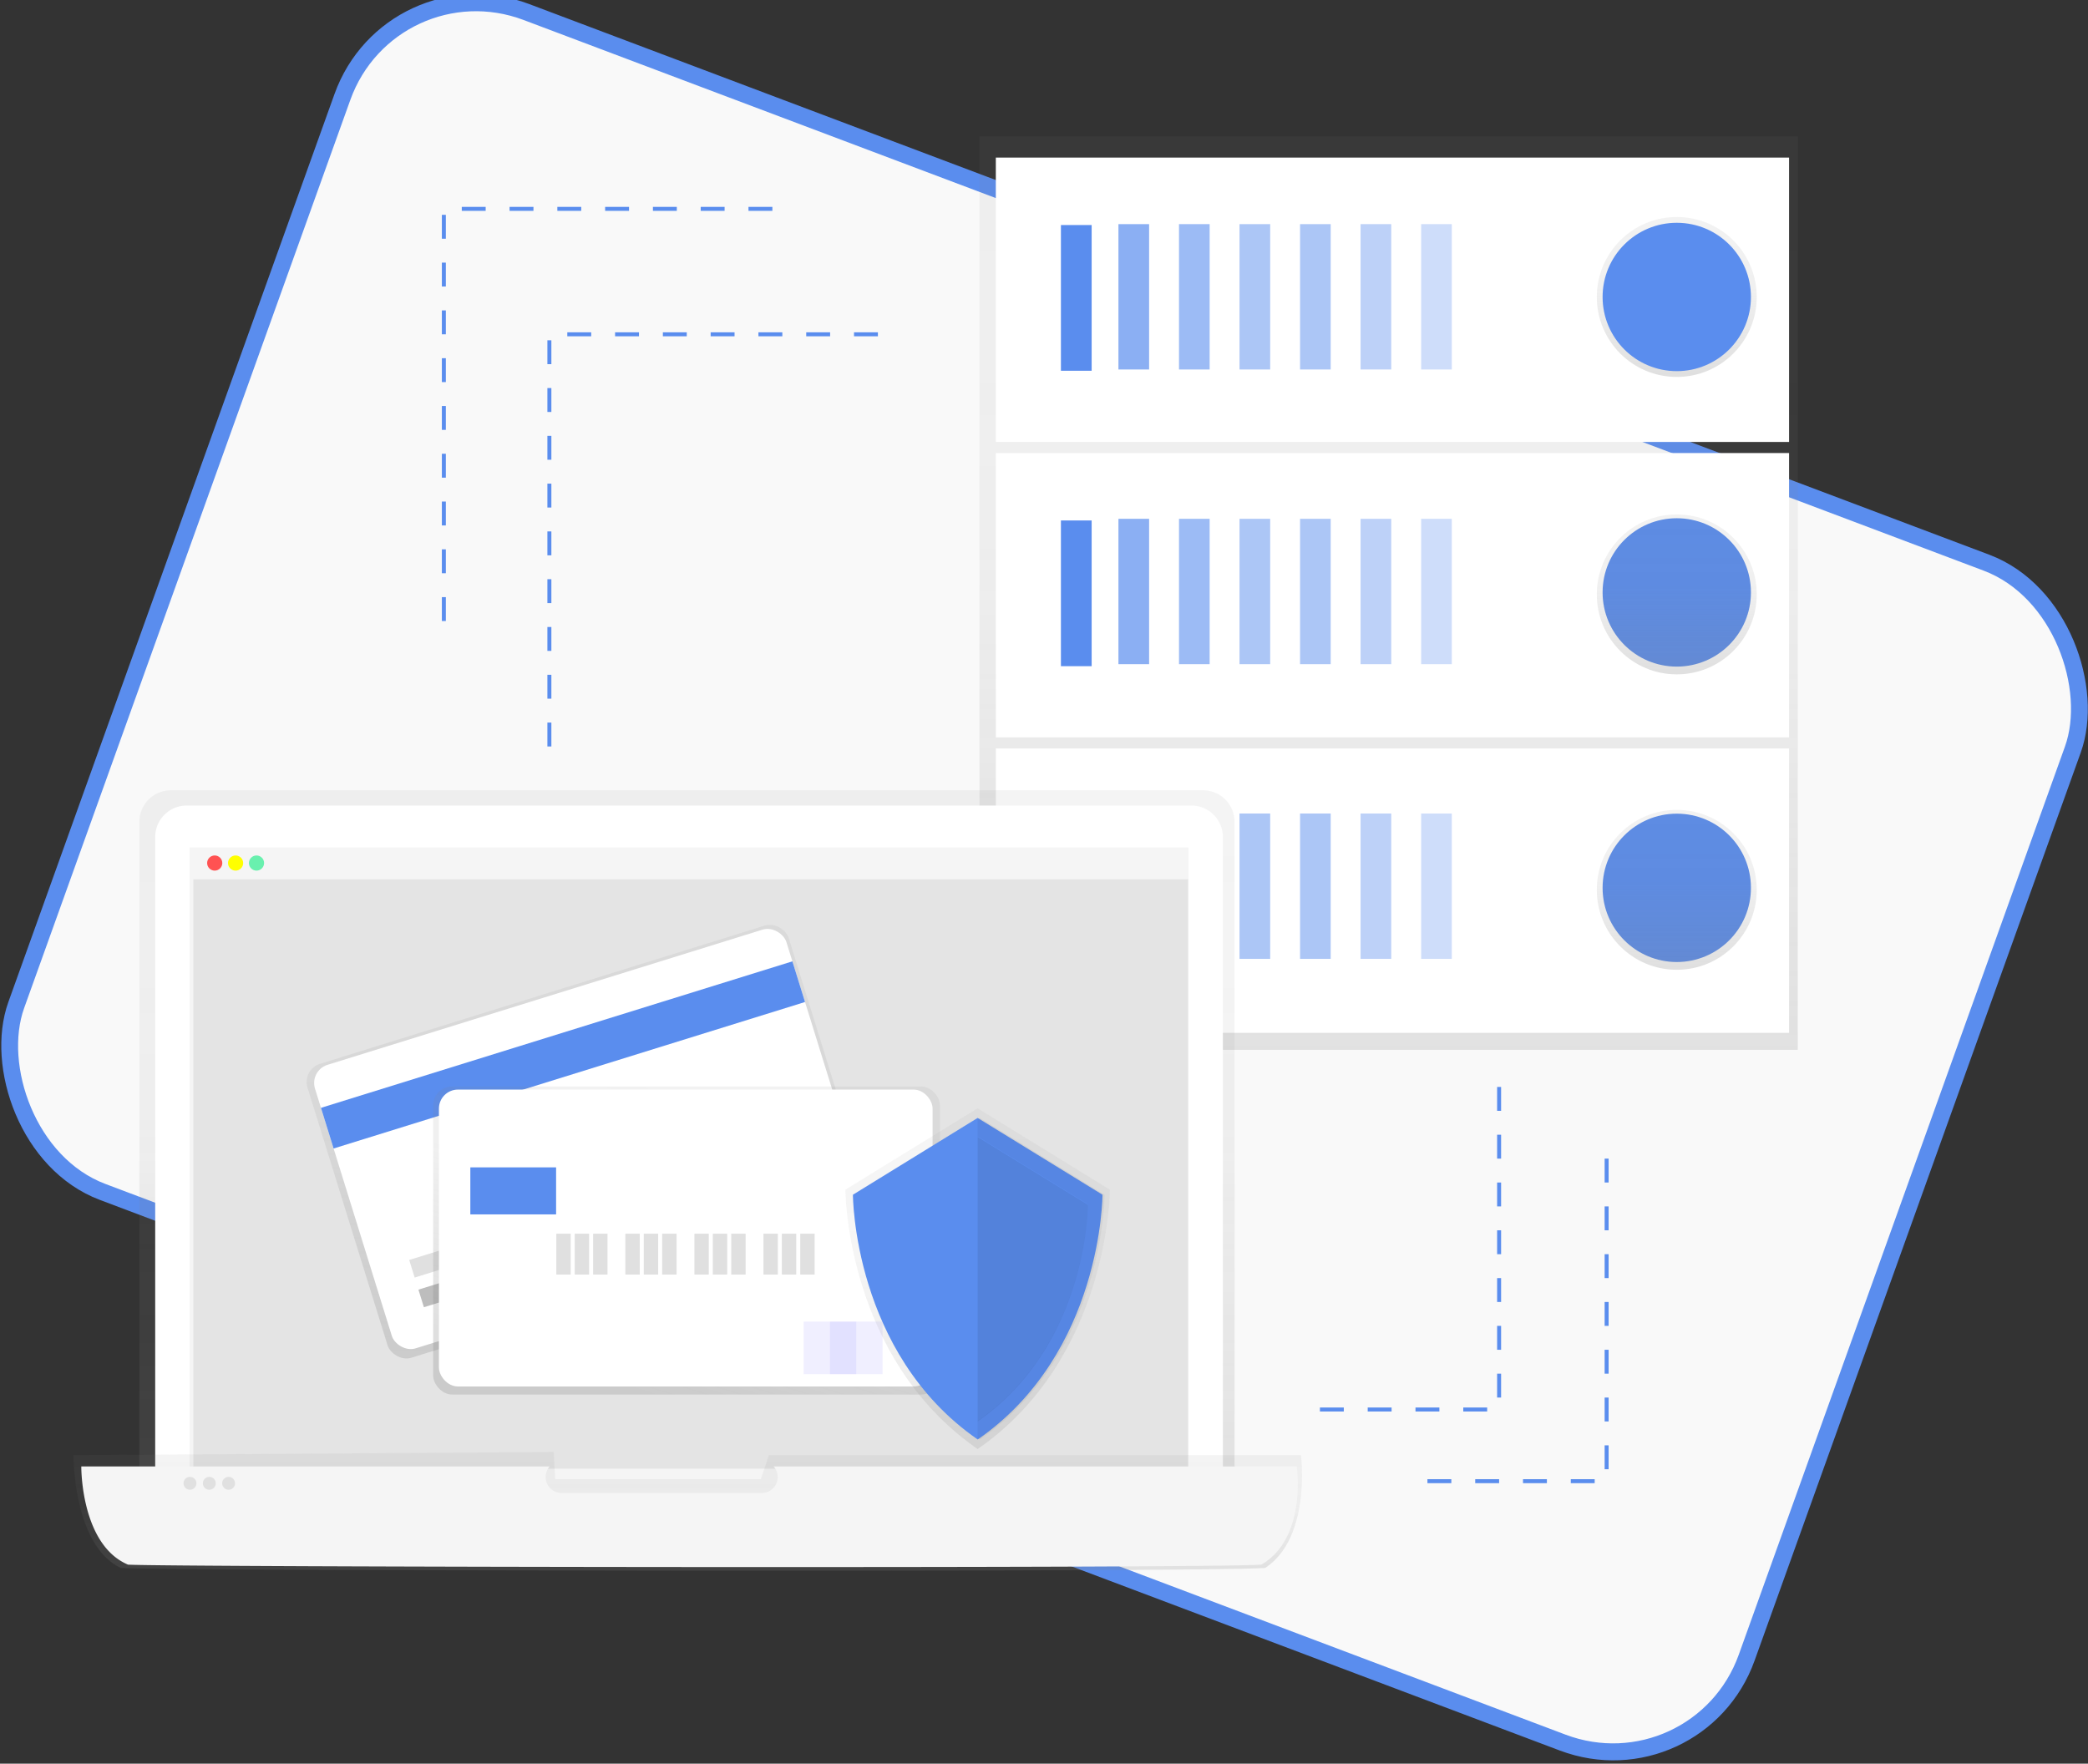 <svg xmlns="http://www.w3.org/2000/svg" xmlns:xlink="http://www.w3.org/1999/xlink" width="280.898" height="237.26" version="1.1" viewBox="0 0 74.321 62.775"><rect x="0" y="0" width="74.321" height="62.775" fill="#333333" stroke="none"/><title>SourceBINcc main</title><defs><linearGradient id="linearGradient2062-8-8-8-3" x1="660.5" x2="660.5" y1="458.72" gradientUnits="userSpaceOnUse"><stop offset="0" stop-color="gray" stop-opacity=".25"/><stop offset=".54" stop-color="gray" stop-opacity=".12"/><stop offset="1" stop-color="gray" stop-opacity=".1"/></linearGradient><linearGradient id="705039c9-bbaf-489f-8754-0d88ff1d230d-7-0-7" x1="802.94" x2="802.94" y1="120.14" y2="40.02" gradientTransform="matrix(.719 0 0 .719 121.22 156.71)" xlink:href="#linearGradient2062-8-8-8-3"/><linearGradient id="f1b18cc7-88bb-4220-8574-cb67e65e6847-8-7-5" x1="802.94" x2="802.94" y1="269.14" y2="189.02" gradientTransform="matrix(.719 0 0 .719 121.22 156.71)" xlink:href="#linearGradient2062-8-8-8-3"/><linearGradient id="729136a4-2a29-4999-b297-e6b2d53009e3-1-0-9" x1="802.94" x2="802.94" y1="417.14" y2="337.02" gradientTransform="matrix(.719 0 0 .719 121.22 156.71)" xlink:href="#linearGradient2062-8-8-8-3"/><linearGradient id="7a22862c-2f66-4029-a70d-d91858435973-1-0-92" x1="475.1" x2="475.1" y1="785.18" y2="418.21" xlink:href="#linearGradient2062-8-8-8-3"/><linearGradient id="668716b8-0ce2-4b29-be6e-2467fe221975-9-6-6" x1="475.5" x2="475.5" y1="810.19" y2="750.5" xlink:href="#linearGradient2062-8-8-8-3"/><linearGradient id="linearGradient953-4-9-0" x1="549.23" x2="549.23" y1="734.77" y2="126.57" gradientTransform="matrix(.975 .308 -.303 .99 144.2 -171.29)" gradientUnits="userSpaceOnUse" xlink:href="#b5076013-d6c0-4649-8f63-d536232108ef"/><linearGradient id="b5076013-d6c0-4649-8f63-d536232108ef" x1="549.23" x2="549.23" y1="734.77" y2="126.57" gradientTransform="matrix(.975 .308 -.303 .99 144.2 -171.29)" gradientUnits="userSpaceOnUse"><stop offset="0" stop-color="gray" stop-opacity=".25"/><stop offset=".535" stop-color="gray" stop-opacity=".12"/><stop offset="1" stop-color="gray" stop-opacity=".1"/></linearGradient><linearGradient id="be72c466-93ff-4e9c-a64c-30b94918ee69-2-0-9-3-9-3-0" x1="549.32" x2="549.32" y1="679.28" y2="233.84" xlink:href="#b5076013-d6c0-4649-8f63-d536232108ef"/><linearGradient id="032f3a0d-ef41-4ad6-8a52-90e2f3059f59-5-5-3-4" x1="459.55" x2="459.55" y1="723.31" y2="473.18" gradientUnits="userSpaceOnUse"><stop offset="0" stop-color="gray" stop-opacity=".25"/><stop offset=".54" stop-color="gray" stop-opacity=".12"/><stop offset="1" stop-color="gray" stop-opacity=".1"/></linearGradient></defs><g><g transform="translate(-39.964 -94.104) matrix(.373 0 0 .373 41.998 277.83)"><rect width="176.42" height="119.65" x="-137.73" y="-475.73" fill="#fff" fill-opacity=".965" stroke="#5a8dee" stroke-width="1.611" rx="13.783" transform="matrix(.936 .353 -.338 .941 0 0)"/><g><g transform="translate(-20.985 -561.6) translate(0,-3.034)"><g opacity=".8" transform="matrix(.19 0 0 .19 22.548 85.089)"><rect width="411" height="458.72" x="455" fill="url(#linearGradient2062-8-8-8-3)"/></g><rect width="285.65" height="102.4" x="453.15" y="376.85" fill="#fff" stroke-width=".719" transform="matrix(.265 0 0 .265 -9.524 43.627)"/><g fill="#5a8dee"><rect width="11.069" height="52.472" x="476.59" y="401.14" stroke-width=".719" transform="matrix(.265 0 0 .265 -9.524 43.627)"/><g opacity=".7" transform="matrix(.19 0 0 .19 22.548 85.089)"><rect width="15.4" height="73" x="524.81" y="340.06" fill="#5a8dee"/></g><g opacity=".6" transform="matrix(.19 0 0 .19 22.548 85.089)"><rect width="15.4" height="73" x="555.22" y="340.06" fill="#5a8dee"/></g><g opacity=".5" transform="matrix(.19 0 0 .19 22.548 85.089)"><rect width="15.4" height="73" x="585.62" y="340.06" fill="#5a8dee"/></g><g opacity=".5" transform="matrix(.19 0 0 .19 22.548 85.089)"><rect width="15.4" height="73" x="616.02" y="340.06" fill="#5a8dee"/></g><g opacity=".4" transform="matrix(.19 0 0 .19 22.548 85.089)"><rect width="15.4" height="73" x="646.42" y="340.06" fill="#5a8dee"/></g><g opacity=".3" transform="matrix(.19 0 0 .19 22.548 85.089)"><rect width="15.4" height="73" x="676.83" y="340.06" fill="#5a8dee"/></g><circle cx="698.36" cy="427.04" r="26.71" stroke-width=".719" transform="matrix(.265 0 0 .265 -9.524 43.627)"/></g><rect width="285.65" height="102.4" x="453.15" y="270.47" fill="#fff" stroke-width=".719" transform="matrix(.265 0 0 .265 -9.524 43.627)"/><g fill="#5a8dee"><rect width="11.069" height="52.472" x="476.59" y="294.75" stroke-width=".719" transform="matrix(.265 0 0 .265 -9.524 43.627)"/><g opacity=".7" transform="matrix(.19 0 0 .19 22.548 85.089)"><rect width="15.4" height="73" x="524.81" y="192.05" fill="#5a8dee"/></g><g opacity=".6" transform="matrix(.19 0 0 .19 22.548 85.089)"><rect width="15.4" height="73" x="555.22" y="192.05" fill="#5a8dee"/></g><g opacity=".5" transform="matrix(.19 0 0 .19 22.548 85.089)"><rect width="15.4" height="73" x="585.62" y="192.05" fill="#5a8dee"/></g><g opacity=".5" transform="matrix(.19 0 0 .19 22.548 85.089)"><rect width="15.4" height="73" x="616.02" y="192.05" fill="#5a8dee"/></g><g opacity=".4" transform="matrix(.19 0 0 .19 22.548 85.089)"><rect width="15.4" height="73" x="646.42" y="192.05" fill="#5a8dee"/></g><g opacity=".3" transform="matrix(.19 0 0 .19 22.548 85.089)"><rect width="15.4" height="73" x="676.83" y="192.05" fill="#5a8dee"/></g><circle cx="698.36" cy="320.66" r="26.71" stroke-width=".719" transform="matrix(.265 0 0 .265 -9.524 43.627)"/></g><rect width="285.65" height="102.4" x="453.15" y="164.08" fill="#fff" stroke-width=".719" transform="matrix(.265 0 0 .265 -9.524 43.627)"/><g fill="#5a8dee"><rect width="11.069" height="52.472" x="476.59" y="188.37" stroke-width=".719" transform="matrix(.265 0 0 .265 -9.524 43.627)"/><g opacity=".7" transform="matrix(.19 0 0 .19 22.548 85.089)"><rect width="15.4" height="73" x="524.81" y="44.05" fill="#5a8dee"/></g><g opacity=".6" transform="matrix(.19 0 0 .19 22.548 85.089)"><rect width="15.4" height="73" x="555.22" y="44.05" fill="#5a8dee"/></g><g opacity=".5" transform="matrix(.19 0 0 .19 22.548 85.089)"><rect width="15.4" height="73" x="585.62" y="44.05" fill="#5a8dee"/></g><g opacity=".5" transform="matrix(.19 0 0 .19 22.548 85.089)"><rect width="15.4" height="73" x="616.02" y="44.05" fill="#5a8dee"/></g><g opacity=".4" transform="matrix(.19 0 0 .19 22.548 85.089)"><rect width="15.4" height="73" x="646.42" y="44.05" fill="#5a8dee"/></g><g opacity=".3" transform="matrix(.19 0 0 .19 22.548 85.089)"><rect width="15.4" height="73" x="676.83" y="44.05" fill="#5a8dee"/></g></g><g stroke-width=".719"><circle cx="698.36" cy="214.27" r="28.795" fill="url(#705039c9-bbaf-489f-8754-0d88ff1d230d-7-0-7)" transform="matrix(.265 0 0 .265 -9.524 43.627)"/><circle cx="698.36" cy="321.37" r="28.795" fill="url(#f1b18cc7-88bb-4220-8574-cb67e65e6847-8-7-5)" transform="matrix(.265 0 0 .265 -9.524 43.627)"/><circle cx="698.36" cy="427.75" r="28.795" fill="url(#729136a4-2a29-4999-b297-e6b2d53009e3-1-0-9)" transform="matrix(.265 0 0 .265 -9.524 43.627)"/><circle cx="698.36" cy="214.27" r="26.71" fill="#5a8dee" transform="matrix(.265 0 0 .265 -9.524 43.627)"/></g><g opacity=".8"><path fill="url(#7a22862c-2f66-4029-a70d-d91858435973-1-0-92)" d="m750.13 785.18h-550.06v-351.18a15.8 15.8 0 0 1 15.8-15.8h518.45a15.8 15.8 0 0 1 15.8 15.8z" transform="matrix(.19 0 0 .19 22.548 85.089) translate(-167,-89.81)"/></g><g stroke-width=".719"><path fill="#fff" d="m161.79 397.4h361.77a11.357 11.357 0 0 1 11.357 11.357v247.78h-384.48v-247.78a11.357 11.357 0 0 1 11.357-11.357z" transform="matrix(.265 0 0 .265 -9.524 43.627)"/><rect width="359.73" height="235.94" x="162.81" y="412.47" fill="#f5f5f5" transform="matrix(.265 0 0 .265 -9.524 43.627)"/><rect width="358.2" height="212.27" x="164.19" y="423.93" fill="#e0e0e0" opacity=".8" transform="matrix(.265 0 0 .265 -9.524 43.627)"/><rect width="358.2" height="11.278" x="164.19" y="412.65" fill="#f5f5f5" transform="matrix(.265 0 0 .265 -9.524 43.627)"/><circle cx="171.87" cy="418.11" r="2.731" fill="#ff5252" transform="matrix(.265 0 0 .265 -9.524 43.627)"/><circle cx="179.39" cy="418.11" r="2.731" fill="#ff0" transform="matrix(.265 0 0 .265 -9.524 43.627)"/><circle cx="186.92" cy="418.11" r="2.731" fill="#69f0ae" transform="matrix(.265 0 0 .265 -9.524 43.627)"/></g><g opacity=".8"><path fill="url(#668716b8-0ce2-4b29-be6e-2467fe221975-9-6-6)" d="m765.52 808.77c-30.62 2.32-556.46 1.39-574.84 0-24.09-11.61-23.68-56.65-23.68-56.65l241.15-1.61 0.81 13.71h103.24l4-12.1h267.28s5.31 41.33-17.96 56.65z" transform="matrix(.19 0 0 .19 22.548 85.089) translate(-167,-89.81)"/></g><path fill="#f5f5f5" stroke-width=".719" d="m561.52 635.38h-188.37a5.75 5.75 0 0 1-4.392 9.567h-71.879a5.75 5.75 0 0 1-4.392-9.567h-168.66s-0.288 28.119 16.812 35.364c13.046 0.87 386.39 1.438 408.13 0 16.525-9.567 12.751-35.364 12.751-35.364z" transform="matrix(.265 0 0 .265 -9.524 43.627)"/><g fill="#e0e0e0" stroke-width=".719"><circle cx="162.96" cy="641.46" r="2.322" transform="matrix(.265 0 0 .265 -9.524 43.627)"/><circle cx="169.92" cy="641.46" r="2.322" transform="matrix(.265 0 0 .265 -9.524 43.627)"/><circle cx="176.87" cy="641.46" r="2.322" transform="matrix(.265 0 0 .265 -9.524 43.627)"/></g><g stroke="#5a8dee" stroke-dasharray="12" stroke-miterlimit="10" stroke-width="2"><polyline fill="none" points="239 306.38 239 99.38 410 99.38" transform="matrix(.19 0 0 .19 22.548 85.089)"/><polyline fill="none" points="186 243.38 186 36.38 357 36.38" transform="matrix(.19 0 0 .19 22.548 85.089)"/><polyline fill-opacity="0" points="716 477.38 716 639.38 626 639.38" transform="matrix(.19 0 0 .19 22.548 85.089)"/><polyline fill-opacity="0" points="770 513.38 770 675.38 680 675.38" transform="matrix(.19 0 0 .19 22.548 85.089)"/></g><g transform="matrix(.066 0 0 .066 44.793 160.31)"><rect width="728.62" height="445" x="184.86" y="201.53" fill="url(#linearGradient953-4-9-0)" rx="27.5" transform="rotate(-17.262,114.54,837.13)"/><rect width="713.76" height="429.25" x="193.72" y="205.56" fill="#fff" rx="27.5" transform="rotate(-17.262,115.97,833.29)"/><rect width="713.76" height="61.559" x="155.95" y="267.86" fill="#5a8dee" transform="rotate(-17.262,78.205,711.74)"/><rect width="181.35" height="26.62" x="303.67" y="610.49" fill="#bdbdbd" transform="rotate(-17.262,-40.281,1036.9)"/><rect width="314.45" height="26.62" x="287.34" y="547.84" fill="#e0e0e0" transform="rotate(-17.262,9.942,974.25)"/><rect width="732.73" height="445.44" x="182.96" y="233.84" fill="url(#be72c466-93ff-4e9c-a64c-30b94918ee69-2-0-9-3-9-3-0)" rx="27.5"/><rect width="713.76" height="429.25" x="191.28" y="238.38" fill="#fff" rx="27.5"/><g fill="#e0e0e0"><rect width="20.797" height="59.064" x="361.01" y="446.76"/><rect width="20.797" height="59.064" x="387.63" y="446.76"/><rect width="20.797" height="59.064" x="414.25" y="446.76"/><rect width="20.797" height="59.064" x="460.84" y="446.76"/><rect width="20.797" height="59.064" x="487.46" y="446.76"/><rect width="20.797" height="59.064" x="514.08" y="446.76"/><rect width="20.797" height="59.064" x="560.66" y="446.76"/><rect width="20.797" height="59.064" x="587.29" y="446.76"/><rect width="20.797" height="59.064" x="613.91" y="446.76"/><rect width="20.797" height="59.064" x="660.49" y="446.76"/><rect width="20.797" height="59.064" x="687.11" y="446.76"/><rect width="20.797" height="59.064" x="713.73" y="446.76"/></g><rect width="124" height="68" x="236.69" y="350.84" fill="#5a8dee"/><rect width="76" height="76" x="718.69" y="573.84" fill="#6c63ff" opacity=".1"/><rect width="76" height="76" x="756.69" y="573.84" fill="#6c63ff" opacity=".1"/></g><g><g opacity=".7"><path fill="url(#032f3a0d-ef41-4ad6-8a52-90e2f3059f59-5-5-3-4)" d="m459.55 473.18-97.06 59.73s0 123.2 97.06 190.39c97.06-67.2 97.06-190.39 97.06-190.39z" transform="matrix(.13 0 0 .13 4.212 32.589) translate(512.17,733.86) translate(-167,-89.81)"/></g><path fill="#5a8dee" d="m804.72 1124.3-91.55 56.37s0 116.26 91.6 179.67c91.6-63.41 91.6-179.67 91.6-179.67z" transform="matrix(.13 0 0 .13 4.212 32.589)"/><path d="m806.28 1124.3-1.57 1v234l1.57 1.1c91.6-63.41 91.6-179.67 91.6-179.67z" opacity=".05" transform="matrix(.13 0 0 .13 4.212 32.589)"/><path fill="#5a8dee" d="m804.72 1137.9-81 49.86s0 102.84 81 158.94c81-56.1 81-158.94 81-158.94z" transform="matrix(.13 0 0 .13 4.212 32.589)"/><path d="m804.72 1138.3v208.76c81-56.1 81-158.94 81-158.94z" opacity=".08" transform="matrix(.13 0 0 .13 4.212 32.589)"/></g></g></g></g></g></svg>